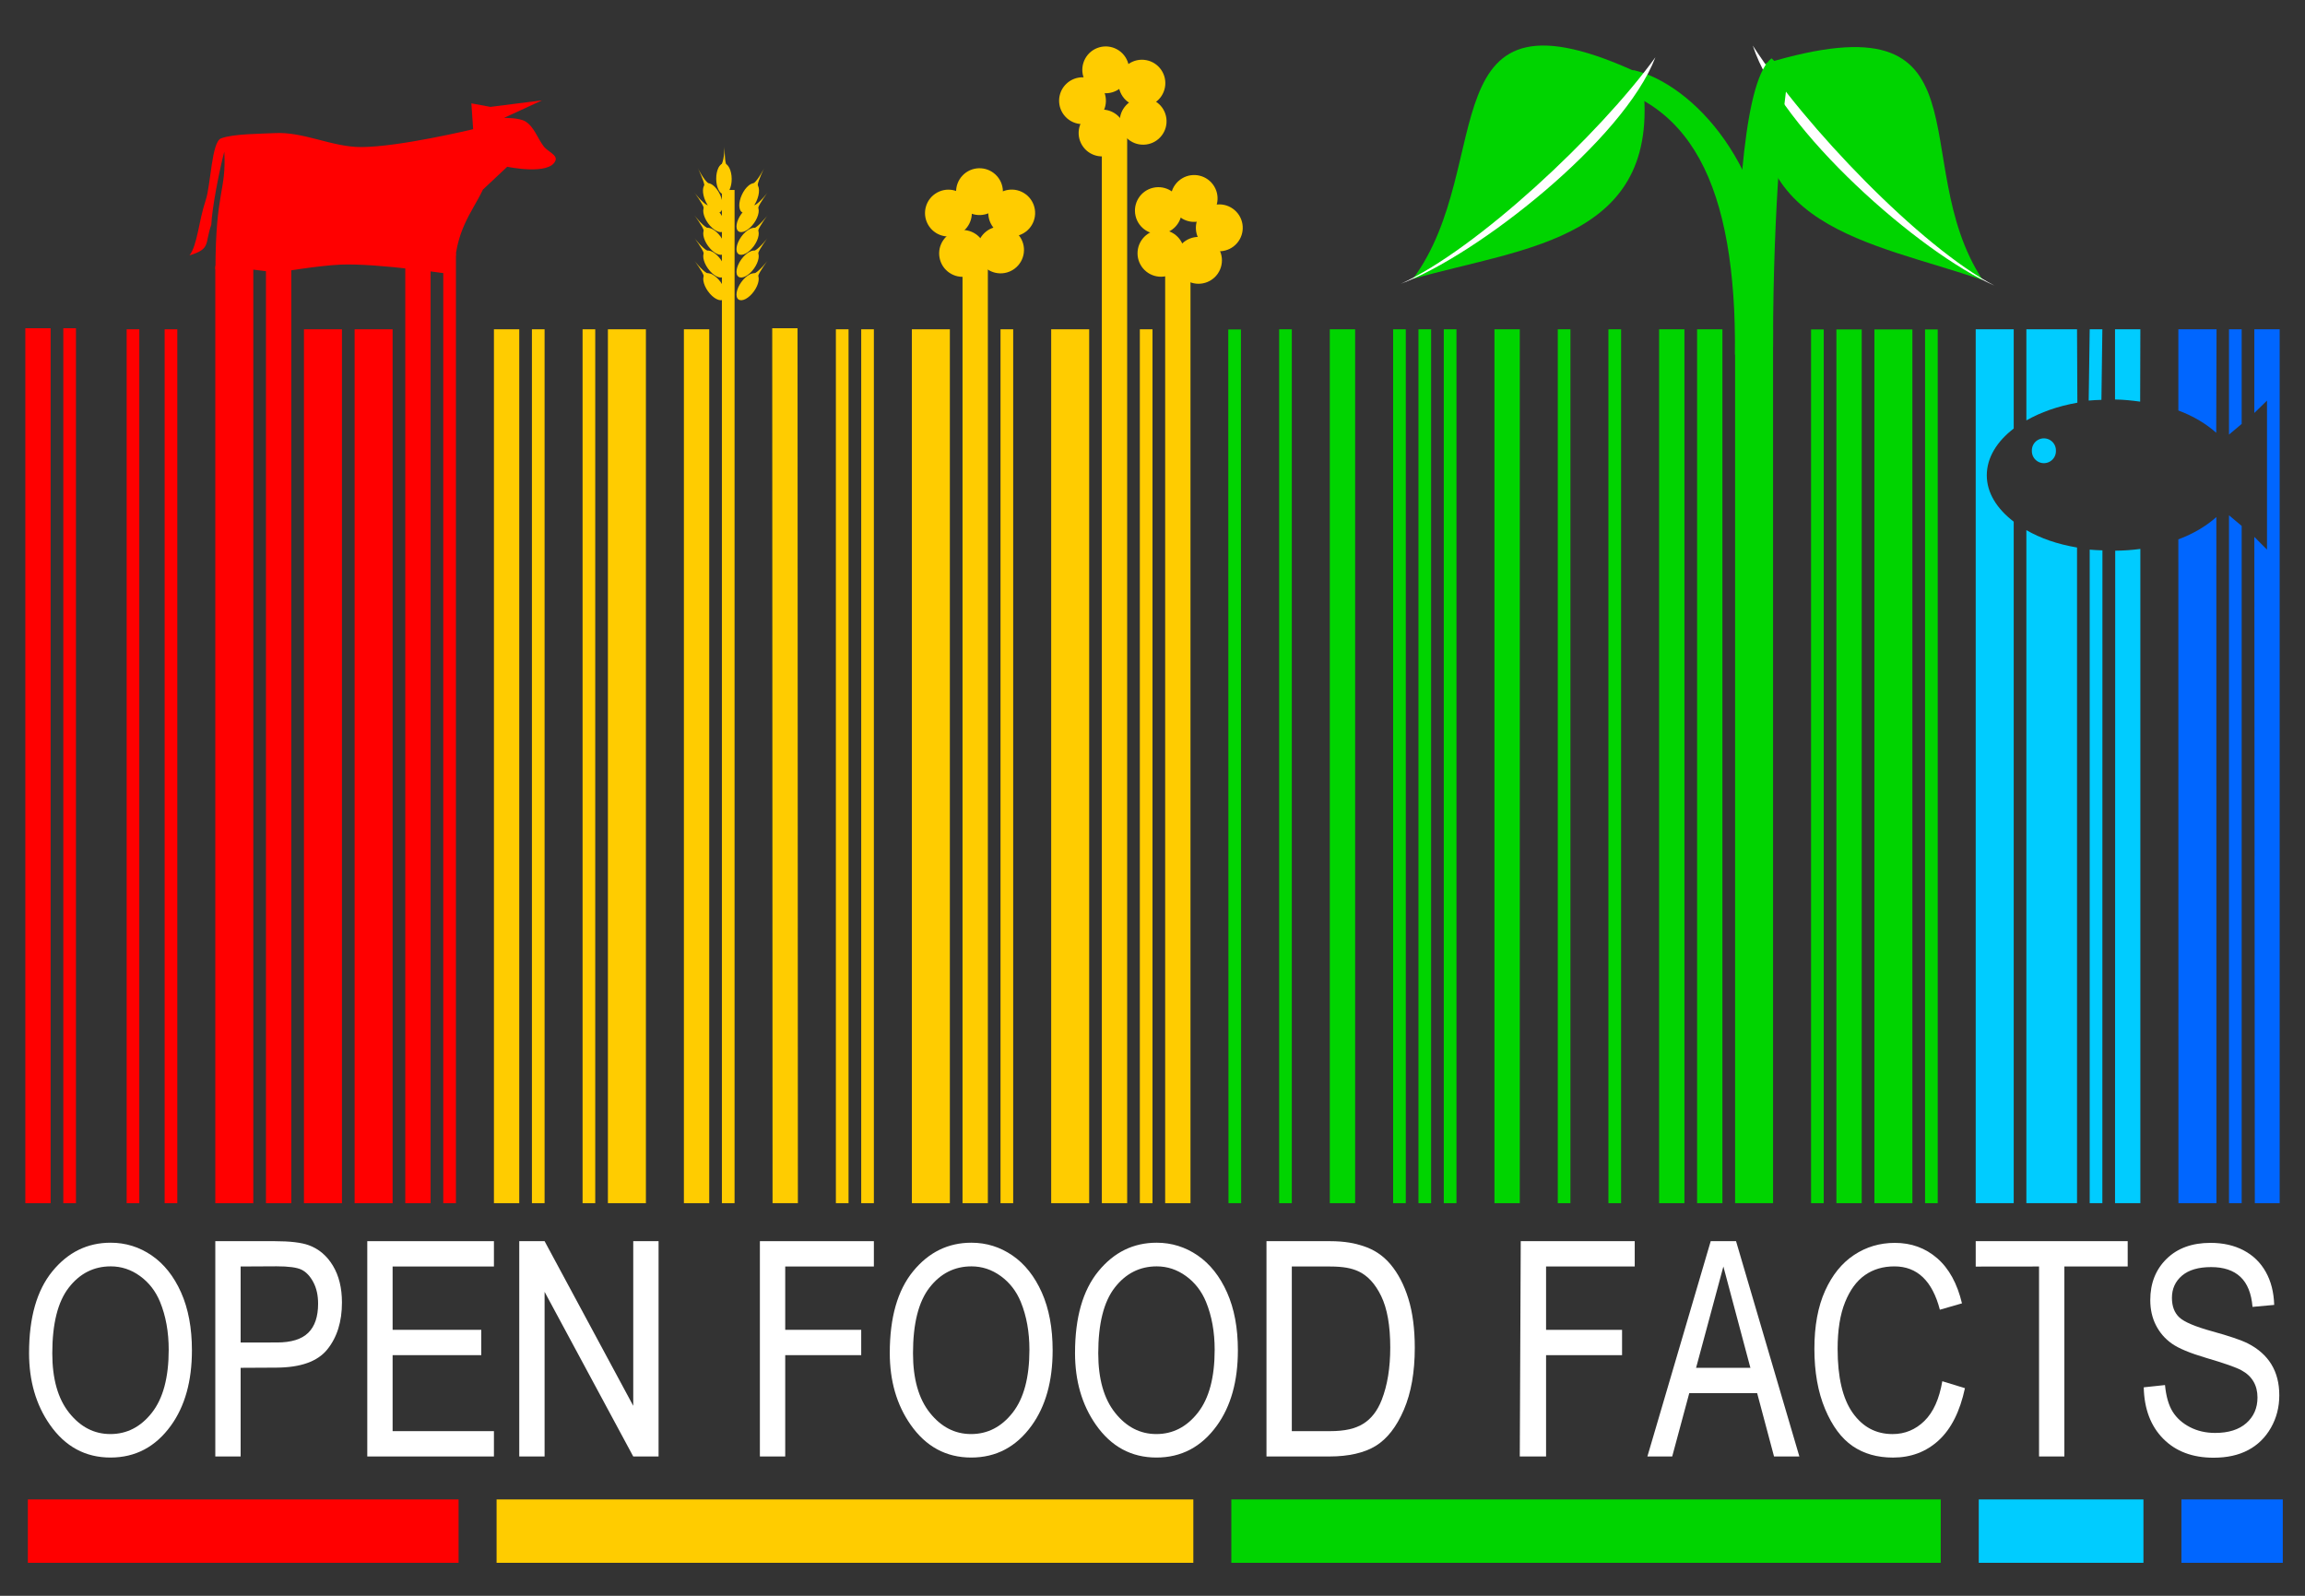 <?xml version="1.0" encoding="UTF-8" standalone="no"?>
<!-- Created with Inkscape (http://www.inkscape.org/) -->
<svg xmlns:dc="http://purl.org/dc/elements/1.1/" xmlns:cc="http://creativecommons.org/ns#" xmlns:rdf="http://www.w3.org/1999/02/22-rdf-syntax-ns#" xmlns:svg="http://www.w3.org/2000/svg" xmlns="http://www.w3.org/2000/svg" xmlns:sodipodi="http://sodipodi.sourceforge.net/DTD/sodipodi-0.dtd" xmlns:inkscape="http://www.inkscape.org/namespaces/inkscape" width="182" height="126" id="svg8313" version="1.1" inkscape:version="0.48.2 r9819" sodipodi:docname="openfoodfacts-logo-int.svg" inkscape:export-filename="C:\Users\Stéphane\Desktop\Blogs\OpenFoodFacts\openfoodfacts-logo-int.png" inkscape:export-xdpi="90" inkscape:export-ydpi="90">
  <rect width="100%" height="100%" fill="#333333" stroke="none"/>
  <defs id="defs8315"/>
  <sodipodi:namedview id="base" pagecolor="#ffffff" bordercolor="#666666" borderopacity="1.0" inkscape:pageopacity="0.0" inkscape:pageshadow="2" inkscape:zoom="2.8284271" inkscape:cx="30.153388" inkscape:cy="54.424363" inkscape:document-units="px" inkscape:current-layer="layer1" showgrid="true" inkscape:window-width="1600" inkscape:window-height="838" inkscape:window-x="-8" inkscape:window-y="-8" inkscape:window-maximized="1" inkscape:snap-global="true">
    <inkscape:grid type="xygrid" id="grid8566"/>
  </sodipodi:namedview>
  <g inkscape:label="Calque 1" inkscape:groupmode="layer" id="layer1">
    <rect style="fill:#ff00ff;fill-opacity:1;fill-rule:nonzero;stroke:none" id="rect4665" width="185" height="130" x="-235" y="87"/>
    <path inkscape:export-ydpi="180" inkscape:export-xdpi="180" inkscape:export-filename="C:\Users\Stéphane\Desktop\Blogs\OpenFoodFacts\openfoodfacts-logo-356.png" inkscape:connector-curvature="0" style="fill:#0066ff;fill-opacity:1;fill-rule:nonzero;stroke:none" d="m 172,26 0,6.411 c 1.196,0.444 2.205,1.06 2.991,1.761 l 0.025,-8.172 z m 4,0 0,8.312 1,-0.839 0,-7.473 z m 2,0 0,6.607 1,-0.978 0,11.769 -1,-1.006 0.038,52.609 1.962,0 0,-69 z m -2,14.686 0,54.314 1,0 0,-53.475 z m -1,0.14 c -0.786,0.702 -1.796,1.313 -3,1.761 l 0.008,52.413 3,0 z" id="path7944" sodipodi:nodetypes="ccccccccccccccccccccccccccccc"/>
    <path inkscape:export-ydpi="180" inkscape:export-xdpi="180" inkscape:export-filename="C:\Users\Stéphane\Desktop\Blogs\OpenFoodFacts\openfoodfacts-logo-356.png" inkscape:connector-curvature="0" style="fill:#00ccff;fill-opacity:1;fill-rule:nonzero;stroke:none" d="m 156,26 0,69 3,0 0,-53.811 c -1.324,-1.015 -2.125,-2.271 -2.125,-3.662 0,-1.391 0.801,-2.675 2.125,-3.69 l 0,-7.837 z m 4,0 0,7.194 c 1.126,-0.643 2.496,-1.129 4.026,-1.398 L 164,26 z m 5,0 -0.08,5.628 c 0.33,-0.036 0.666,-0.04 1.006,-0.056 L 166,26 c -0.352,4.6e-5 -0.648,-3.3e-5 -1,-5.7e-5 z m 2,0 0,5.544 c 0.683,0.008 1.343,0.081 1.985,0.168 L 169,26 z m -7,15.86 0,53.14 4,0 0,-51.77 c -1.587,-0.269 -2.875,-0.728 -4,-1.37 z m 9,1.482 c -0.641,0.088 -1.303,0.132 -1.985,0.14 L 167,95 l 2,0 z m -4,0.056 0,51.602 1,0 0.006,-51.546 c -0.34,-0.016 -0.677,-0.019 -1.006,-0.056 z" id="path7946" sodipodi:nodetypes="ccccscccccccccccccccccccccccccccccccccc"/>
    <path inkscape:export-ydpi="180" inkscape:export-xdpi="180" inkscape:export-filename="C:\Users\Stéphane\Desktop\Blogs\OpenFoodFacts\openfoodfacts-logo-356.png" inkscape:connector-curvature="0" id="path7948" d="m 152,26.012 0,68.988 1,0 0,-68.988 z" style="fill:#00d400;fill-opacity:1;fill-rule:nonzero;stroke:none" sodipodi:nodetypes="ccccc"/>
    <path inkscape:export-ydpi="180" inkscape:export-xdpi="180" inkscape:export-filename="C:\Users\Stéphane\Desktop\Blogs\OpenFoodFacts\openfoodfacts-logo-356.png" inkscape:connector-curvature="0" id="path7950" d="m 148,26.012 0,68.988 3,0 0,-68.988 z" style="fill:#00d400;fill-opacity:1;fill-rule:nonzero;stroke:none" sodipodi:nodetypes="ccccc"/>
    <path inkscape:export-ydpi="180" inkscape:export-xdpi="180" inkscape:export-filename="C:\Users\Stéphane\Desktop\Blogs\OpenFoodFacts\openfoodfacts-logo-356.png" inkscape:connector-curvature="0" id="path7952" d="m 145,26.012 0,68.988 2,0 0,-68.988 z" style="fill:#00d400;fill-opacity:1;fill-rule:nonzero;stroke:none" sodipodi:nodetypes="ccccc"/>
    <path inkscape:export-ydpi="180" inkscape:export-xdpi="180" inkscape:export-filename="C:\Users\Stéphane\Desktop\Blogs\OpenFoodFacts\openfoodfacts-logo-356.png" inkscape:connector-curvature="0" id="path7954" d="m 143,26.012 0,68.988 1,0 0,-68.988 z" style="fill:#00d400;fill-opacity:1;fill-rule:nonzero;stroke:none" sodipodi:nodetypes="ccccc"/>
    <path inkscape:export-ydpi="180" inkscape:export-xdpi="180" inkscape:export-filename="C:\Users\Stéphane\Desktop\Blogs\OpenFoodFacts\openfoodfacts-logo-356.png" inkscape:connector-curvature="0" id="path7956" d="m 137,24 0,71 3,0 -5e-5,-69 z" style="fill:#00d400;fill-opacity:1;fill-rule:nonzero;stroke:none" sodipodi:nodetypes="ccccc"/>
    <path inkscape:export-ydpi="180" inkscape:export-xdpi="180" inkscape:export-filename="C:\Users\Stéphane\Desktop\Blogs\OpenFoodFacts\openfoodfacts-logo-356.png" inkscape:connector-curvature="0" id="path7958" d="m 134,26 0,69 2,0 -4e-5,-69 z" style="fill:#00d400;fill-opacity:1;fill-rule:nonzero;stroke:none" sodipodi:nodetypes="ccccc"/>
    <path inkscape:export-ydpi="180" inkscape:export-xdpi="180" inkscape:export-filename="C:\Users\Stéphane\Desktop\Blogs\OpenFoodFacts\openfoodfacts-logo-356.png" inkscape:connector-curvature="0" id="path7960" d="m 131,26 0,69 2,0 1e-5,-69 z" style="fill:#00d400;fill-opacity:1;fill-rule:nonzero;stroke:none" sodipodi:nodetypes="ccccc"/>
    <path inkscape:export-ydpi="180" inkscape:export-xdpi="180" inkscape:export-filename="C:\Users\Stéphane\Desktop\Blogs\OpenFoodFacts\openfoodfacts-logo-356.png" inkscape:connector-curvature="0" id="path7962" d="m 127,26 0,69 1,0 5e-5,-69 z" style="fill:#00d400;fill-opacity:1;fill-rule:nonzero;stroke:none" sodipodi:nodetypes="ccccc"/>
    <path inkscape:export-ydpi="180" inkscape:export-xdpi="180" inkscape:export-filename="C:\Users\Stéphane\Desktop\Blogs\OpenFoodFacts\openfoodfacts-logo-356.png" inkscape:connector-curvature="0" id="path7964" d="m 123,26 0,69 1,0 6e-5,-69 z" style="fill:#00d400;fill-opacity:1;fill-rule:nonzero;stroke:none" sodipodi:nodetypes="ccccc"/>
    <path inkscape:export-ydpi="180" inkscape:export-xdpi="180" inkscape:export-filename="C:\Users\Stéphane\Desktop\Blogs\OpenFoodFacts\openfoodfacts-logo-356.png" inkscape:connector-curvature="0" id="path7966" d="m 118,26 0,69 2,0 1e-5,-69 z" style="fill:#00d400;fill-opacity:1;fill-rule:nonzero;stroke:none" sodipodi:nodetypes="ccccc"/>
    <path inkscape:export-ydpi="180" inkscape:export-xdpi="180" inkscape:export-filename="C:\Users\Stéphane\Desktop\Blogs\OpenFoodFacts\openfoodfacts-logo-356.png" inkscape:connector-curvature="0" id="path7968" d="m 114,26 0,69 1,0 -5e-5,-69 z" style="fill:#00d400;fill-opacity:1;fill-rule:nonzero;stroke:none" sodipodi:nodetypes="ccccc"/>
    <path inkscape:export-ydpi="180" inkscape:export-xdpi="180" inkscape:export-filename="C:\Users\Stéphane\Desktop\Blogs\OpenFoodFacts\openfoodfacts-logo-356.png" inkscape:connector-curvature="0" id="path7970" d="m 112,26 0,69 1,0 -5e-5,-69 z" style="fill:#00d400;fill-opacity:1;fill-rule:nonzero;stroke:none" sodipodi:nodetypes="ccccc"/>
    <path inkscape:export-ydpi="180" inkscape:export-xdpi="180" inkscape:export-filename="C:\Users\Stéphane\Desktop\Blogs\OpenFoodFacts\openfoodfacts-logo-356.png" inkscape:connector-curvature="0" id="path7972" d="m 110,26 0,69 1,0 4e-5,-69 z" style="fill:#00d400;fill-opacity:1;fill-rule:nonzero;stroke:none" sodipodi:nodetypes="ccccc"/>
    <path inkscape:export-ydpi="180" inkscape:export-xdpi="180" inkscape:export-filename="C:\Users\Stéphane\Desktop\Blogs\OpenFoodFacts\openfoodfacts-logo-356.png" inkscape:connector-curvature="0" id="path7974" d="m 105,26 0,69 2,0 1e-5,-69 z" style="fill:#00d400;fill-opacity:1;fill-rule:nonzero;stroke:none" sodipodi:nodetypes="ccccc"/>
    <path inkscape:export-ydpi="180" inkscape:export-xdpi="180" inkscape:export-filename="C:\Users\Stéphane\Desktop\Blogs\OpenFoodFacts\openfoodfacts-logo-356.png" inkscape:connector-curvature="0" id="path7976" d="m 101,26 0,69 1,0 0,-69 z" style="fill:#00d400;fill-opacity:1;fill-rule:nonzero;stroke:none" sodipodi:nodetypes="ccccc"/>
    <path inkscape:export-ydpi="180" inkscape:export-xdpi="180" inkscape:export-filename="C:\Users\Stéphane\Desktop\Blogs\OpenFoodFacts\openfoodfacts-logo-356.png" inkscape:connector-curvature="0" id="path7978" d="M 96.983,26.012 97,95 l 1,0 -0.017,-68.988 z" style="fill:#00d400;fill-opacity:1;fill-rule:nonzero;stroke:none" sodipodi:nodetypes="ccccc"/>
    <path inkscape:export-ydpi="180" inkscape:export-xdpi="180" inkscape:export-filename="C:\Users\Stéphane\Desktop\Blogs\OpenFoodFacts\openfoodfacts-logo-356.png" inkscape:connector-curvature="0" id="path7980" d="m 92,21 0,74 2,0 3e-6,-74 z" style="fill:#ffcc00;fill-opacity:1;fill-rule:nonzero;stroke:none" sodipodi:nodetypes="ccccc"/>
    <path inkscape:export-ydpi="180" inkscape:export-xdpi="180" inkscape:export-filename="C:\Users\Stéphane\Desktop\Blogs\OpenFoodFacts\openfoodfacts-logo-356.png" inkscape:connector-curvature="0" id="path7983" d="m 90,26 0,69 1,0 10e-7,-69 z" style="fill:#ffcc00;fill-opacity:1;fill-rule:nonzero;stroke:none" sodipodi:nodetypes="ccccc"/>
    <path inkscape:export-ydpi="180" inkscape:export-xdpi="180" inkscape:export-filename="C:\Users\Stéphane\Desktop\Blogs\OpenFoodFacts\openfoodfacts-logo-356.png" inkscape:connector-curvature="0" id="path7985" d="m 87,10 0,85 2,0 0,-85 z" style="fill:#ffcc00;fill-opacity:1;fill-rule:nonzero;stroke:none" sodipodi:nodetypes="ccccc"/>
    <path inkscape:export-ydpi="180" inkscape:export-xdpi="180" inkscape:export-filename="C:\Users\Stéphane\Desktop\Blogs\OpenFoodFacts\openfoodfacts-logo-356.png" inkscape:connector-curvature="0" id="path7987" d="m 83,26 0,69 3,0 4e-6,-69 z" style="fill:#ffcc00;fill-opacity:1;fill-rule:nonzero;stroke:none" sodipodi:nodetypes="ccccc"/>
    <path inkscape:export-ydpi="180" inkscape:export-xdpi="180" inkscape:export-filename="C:\Users\Stéphane\Desktop\Blogs\OpenFoodFacts\openfoodfacts-logo-356.png" inkscape:connector-curvature="0" id="path7989" d="m 79,26 0,69 1,0 3e-6,-69 z" style="fill:#ffcc00;fill-opacity:1;fill-rule:nonzero;stroke:none" sodipodi:nodetypes="ccccc"/>
    <path inkscape:export-ydpi="180" inkscape:export-xdpi="180" inkscape:export-filename="C:\Users\Stéphane\Desktop\Blogs\OpenFoodFacts\openfoodfacts-logo-356.png" inkscape:connector-curvature="0" id="path7991" d="m 76,20 0,75 2,0 -7e-6,-75 z" style="fill:#ffcc00;fill-opacity:1;fill-rule:nonzero;stroke:none" sodipodi:nodetypes="ccccc"/>
    <path inkscape:export-ydpi="180" inkscape:export-xdpi="180" inkscape:export-filename="C:\Users\Stéphane\Desktop\Blogs\OpenFoodFacts\openfoodfacts-logo-356.png" inkscape:connector-curvature="0" id="path7993" d="m 72,26 0,69 3,0 4e-6,-69 z" style="fill:#ffcc00;fill-opacity:1;fill-rule:nonzero;stroke:none" sodipodi:nodetypes="ccccc"/>
    <path inkscape:export-ydpi="180" inkscape:export-xdpi="180" inkscape:export-filename="C:\Users\Stéphane\Desktop\Blogs\OpenFoodFacts\openfoodfacts-logo-356.png" inkscape:connector-curvature="0" id="path7995" d="m 68,26 0,69 1,0 3e-6,-69 z" style="fill:#ffcc00;fill-opacity:1;fill-rule:nonzero;stroke:none" sodipodi:nodetypes="ccccc"/>
    <path inkscape:export-ydpi="180" inkscape:export-xdpi="180" inkscape:export-filename="C:\Users\Stéphane\Desktop\Blogs\OpenFoodFacts\openfoodfacts-logo-356.png" inkscape:connector-curvature="0" id="path7997" d="m 66,26 0,69 1,0 10e-7,-69 z" style="fill:#ffcc00;fill-opacity:1;fill-rule:nonzero;stroke:none" sodipodi:nodetypes="ccccc"/>
    <path inkscape:export-ydpi="180" inkscape:export-xdpi="180" inkscape:export-filename="C:\Users\Stéphane\Desktop\Blogs\OpenFoodFacts\openfoodfacts-logo-356.png" inkscape:connector-curvature="0" id="path7999" d="M 60.974,25.917 61,95 l 2,0 -0.027,-69.083 z" style="fill:#ffcc00;fill-opacity:1;fill-rule:nonzero;stroke:none" sodipodi:nodetypes="ccccc"/>
    <path inkscape:export-ydpi="180" inkscape:export-xdpi="180" inkscape:export-filename="C:\Users\Stéphane\Desktop\Blogs\OpenFoodFacts\openfoodfacts-logo-356.png" inkscape:connector-curvature="0" id="path8001" d="m 57,15 0,80 1,0 -9e-6,-80 z" style="fill:#ffcc00;fill-opacity:1;fill-rule:nonzero;stroke:none" sodipodi:nodetypes="ccccc"/>
    <path inkscape:export-ydpi="180" inkscape:export-xdpi="180" inkscape:export-filename="C:\Users\Stéphane\Desktop\Blogs\OpenFoodFacts\openfoodfacts-logo-356.png" inkscape:connector-curvature="0" id="path8003" d="m 54,26 0,69 2,0 3e-6,-69 z" style="fill:#ffcc00;fill-opacity:1;fill-rule:nonzero;stroke:none" sodipodi:nodetypes="ccccc"/>
    <path inkscape:export-ydpi="180" inkscape:export-xdpi="180" inkscape:export-filename="C:\Users\Stéphane\Desktop\Blogs\OpenFoodFacts\openfoodfacts-logo-356.png" inkscape:connector-curvature="0" id="path8005" d="m 48,26 0,69 3,0 -7e-6,-69 z" style="fill:#ffcc00;fill-opacity:1;fill-rule:nonzero;stroke:none" sodipodi:nodetypes="ccccc"/>
    <path inkscape:export-ydpi="180" inkscape:export-xdpi="180" inkscape:export-filename="C:\Users\Stéphane\Desktop\Blogs\OpenFoodFacts\openfoodfacts-logo-356.png" inkscape:connector-curvature="0" id="path8007" d="m 46,26 0,69 1,0 10e-7,-69 z" style="fill:#ffcc00;fill-opacity:1;fill-rule:nonzero;stroke:none" sodipodi:nodetypes="ccccc"/>
    <path inkscape:export-ydpi="180" inkscape:export-xdpi="180" inkscape:export-filename="C:\Users\Stéphane\Desktop\Blogs\OpenFoodFacts\openfoodfacts-logo-356.png" inkscape:connector-curvature="0" id="path8009" d="m 42,26 0,69 1,0 2e-6,-69 z" style="fill:#ffcc00;fill-opacity:1;fill-rule:nonzero;stroke:none" sodipodi:nodetypes="ccccc"/>
    <path inkscape:export-ydpi="180" inkscape:export-xdpi="180" inkscape:export-filename="C:\Users\Stéphane\Desktop\Blogs\OpenFoodFacts\openfoodfacts-logo-356.png" inkscape:connector-curvature="0" id="path8011" d="m 39,26 0,69 2,0 4e-6,-69 z" style="fill:#ffcc00;fill-opacity:1;fill-rule:nonzero;stroke:none" sodipodi:nodetypes="ccccc"/>
    <path inkscape:export-ydpi="180" inkscape:export-xdpi="180" inkscape:export-filename="C:\Users\Stéphane\Desktop\Blogs\OpenFoodFacts\openfoodfacts-logo-356.png" inkscape:connector-curvature="0" id="path8013" d="m 35,20 0,75 1,0 -7e-6,-75 z" style="fill:#ff0000;fill-opacity:1;fill-rule:nonzero;stroke:none" sodipodi:nodetypes="ccccc"/>
    <path inkscape:export-ydpi="180" inkscape:export-xdpi="180" inkscape:export-filename="C:\Users\Stéphane\Desktop\Blogs\OpenFoodFacts\openfoodfacts-logo-356.png" inkscape:connector-curvature="0" id="path8015" d="m 32,19 0,76 2,0 4e-6,-76 z" style="fill:#ff0000;fill-opacity:1;fill-rule:nonzero;stroke:none" sodipodi:nodetypes="ccccc"/>
    <path inkscape:export-ydpi="180" inkscape:export-xdpi="180" inkscape:export-filename="C:\Users\Stéphane\Desktop\Blogs\OpenFoodFacts\openfoodfacts-logo-356.png" inkscape:connector-curvature="0" id="path8017" d="m 28,26 0,69 3,0 0,-69 z" style="fill:#ff0000;fill-opacity:1;fill-rule:nonzero;stroke:none" sodipodi:nodetypes="ccccc"/>
    <path inkscape:export-ydpi="180" inkscape:export-xdpi="180" inkscape:export-filename="C:\Users\Stéphane\Desktop\Blogs\OpenFoodFacts\openfoodfacts-logo-356.png" inkscape:connector-curvature="0" id="path8019" d="m 24,26 0,69 3,0 -5e-6,-69 z" style="fill:#ff0000;fill-opacity:1;fill-rule:nonzero;stroke:none" sodipodi:nodetypes="ccccc"/>
    <path inkscape:export-ydpi="180" inkscape:export-xdpi="180" inkscape:export-filename="C:\Users\Stéphane\Desktop\Blogs\OpenFoodFacts\openfoodfacts-logo-356.png" inkscape:connector-curvature="0" id="path8021" d="m 21,20 0,75 2,0 -8.6e-5,-75 z" style="fill:#ff0000;fill-opacity:1;fill-rule:nonzero;stroke:none" sodipodi:nodetypes="ccccc"/>
    <path inkscape:export-ydpi="180" inkscape:export-xdpi="180" inkscape:export-filename="C:\Users\Stéphane\Desktop\Blogs\OpenFoodFacts\openfoodfacts-logo-356.png" inkscape:connector-curvature="0" id="path8023" d="m 17,21 0,74 3,0 -3.5e-5,-74 z" style="fill:#ff0000;fill-opacity:1;fill-rule:nonzero;stroke:none" sodipodi:nodetypes="ccccc"/>
    <path inkscape:export-ydpi="180" inkscape:export-xdpi="180" inkscape:export-filename="C:\Users\Stéphane\Desktop\Blogs\OpenFoodFacts\openfoodfacts-logo-356.png" inkscape:connector-curvature="0" id="path8025" d="m 13,26 0,69 1,0 -4.9e-5,-69 z" style="fill:#ff0000;fill-opacity:1;fill-rule:nonzero;stroke:none" sodipodi:nodetypes="ccccc"/>
    <path inkscape:export-ydpi="180" inkscape:export-xdpi="180" inkscape:export-filename="C:\Users\Stéphane\Desktop\Blogs\OpenFoodFacts\openfoodfacts-logo-356.png" inkscape:connector-curvature="0" id="path8027" d="m 10,26 0,69 1,0 0,-69 z" style="fill:#ff0000;fill-opacity:1;fill-rule:nonzero;stroke:none" sodipodi:nodetypes="ccccc"/>
    <path inkscape:export-ydpi="180" inkscape:export-xdpi="180" inkscape:export-filename="C:\Users\Stéphane\Desktop\Blogs\OpenFoodFacts\openfoodfacts-logo-356.png" inkscape:connector-curvature="0" id="path8029" d="m 4.999,25.917 0,69.083 1,0 0,-69.083 z" style="fill:#ff0000;fill-opacity:1;fill-rule:nonzero;stroke:none" sodipodi:nodetypes="ccccc"/>
    <path inkscape:export-ydpi="180" inkscape:export-xdpi="180" inkscape:export-filename="C:\Users\Stéphane\Desktop\Blogs\OpenFoodFacts\openfoodfacts-logo-356.png" inkscape:connector-curvature="0" id="path8031" d="m 2,25.917 0,69.083 1.999,0 0,-69.083 z" style="fill:#ff0000;fill-opacity:1;fill-rule:nonzero;stroke:none" sodipodi:nodetypes="ccccc"/>
    <path sodipodi:nodetypes="csssacccccssscccsccccc" inkscape:connector-curvature="0" id="path8033" d="m 14.96,20.168 c 0.63,-0.816 0.719,-2.676 1.281,-4.359 0.405,-1.213 0.464,-4.597 1.209,-4.882 0.968,-0.371 3.17,-0.358 4.224,-0.417 2.3,-0.128 4.519,1.099 6.823,1.101 2.991,0.004 8.861,-1.411 8.861,-1.411 l -0.14,-2.039 1.506,0.278 4.077,-0.517 -3.008,1.386 c 0,0 1.202,-0.021 1.688,0.277 0.705,0.432 0.96,1.347 1.469,1.999 0.292,0.374 1.082,0.654 0.908,1.096 -0.47,1.191 -3.809,0.486 -3.809,0.486 l -1.919,1.803 c -0.833,1.779 -2.261,3.262 -2.254,6.722 0,0 -6.007,-0.923 -8.991,-0.797 -1.764,0.075 -4.969,0.618 -4.969,0.618 -1.609,-0.137 -3.297,-0.529 -4.905,-0.25 0.009,-6.235 0.867,-6.129 0.699,-9.295 -0.439,1.68 -0.971,4.517 -1.027,5.772 -0.535,1.526 -0.012,1.9 -1.722,2.426 z" style="fill:#ff0000;fill-opacity:1" inkscape:export-filename="C:\Users\Stéphane\Desktop\Blogs\OpenFoodFacts\openfoodfacts-logo-356.png" inkscape:export-xdpi="180" inkscape:export-ydpi="180"/>
    <g style="fill:#ffcc00" transform="matrix(0.015,-0.011,0.011,0.015,41.175,7.568)" id="g8035" inkscape:export-filename="C:\Users\Stéphane\Desktop\Blogs\OpenFoodFacts\openfoodfacts-logo-356.png" inkscape:export-xdpi="180" inkscape:export-ydpi="180">
      <path sodipodi:type="arc" style="fill:#ffcc00;fill-opacity:1;stroke:none" id="path8037" sodipodi:cx="567.14288" sodipodi:cy="762.36218" sodipodi:rx="65.714287" sodipodi:ry="32.857143" d="m 632.857,762.362 c 0,18.146 -29.421,32.857 -65.714,32.857 -36.293,0 -65.714,-14.711 -65.714,-32.857 0,-18.146 29.421,-32.857 65.714,-32.857 36.293,0 65.714,14.711 65.714,32.857 z" transform="matrix(0.583,-0.813,0.813,0.583,-465.751,809.033)"/>
      <path style="fill:#ffcc00;fill-opacity:1;stroke:none" d="m 494.286,741.648 c 0,0 14.409,-2.316 20.714,-5.714 22.088,-11.904 53.571,-52.857 53.571,-52.857 0,0 -33.142,43.139 -40,65 -2.072,6.604 -1.429,20.714 -1.429,20.714 z" id="path8039" inkscape:connector-curvature="0" sodipodi:nodetypes="cscscc"/>
    </g>
    <g transform="matrix(0.895,0,0,0.895,-466.13,-644.427)" id="g8041" inkscape:export-filename="C:\Users\Stéphane\Desktop\Blogs\OpenFoodFacts\openfoodfacts-logo-356.png" inkscape:export-xdpi="180" inkscape:export-ydpi="180">
      <g id="g8043" transform="translate(-9.546,1.149)" style="fill:#ffcc00">
        <g transform="matrix(0.021,0,0,0.021,586.139,725.533)" id="g8045" style="fill:#ffcc00">
          <path sodipodi:type="arc" style="fill:#ffcc00;fill-opacity:1;stroke:none" id="path8047" sodipodi:cx="567.14288" sodipodi:cy="762.36218" sodipodi:rx="65.714287" sodipodi:ry="32.857143" d="m 632.857,762.362 c 0,18.146 -29.421,32.857 -65.714,32.857 -36.293,0 -65.714,-14.711 -65.714,-32.857 0,-18.146 29.421,-32.857 65.714,-32.857 36.293,0 65.714,14.711 65.714,32.857 z" transform="matrix(0.583,-0.813,0.813,0.583,-465.751,809.033)"/>
          <path style="fill:#ffcc00;fill-opacity:1;stroke:none" d="m 494.286,741.648 c 0,0 14.409,-2.316 20.714,-5.714 22.088,-11.904 53.571,-52.857 53.571,-52.857 0,0 -33.142,43.139 -40,65 -2.072,6.604 -1.429,20.714 -1.429,20.714 z" id="path8049" inkscape:connector-curvature="0" sodipodi:nodetypes="cscscc"/>
        </g>
        <g transform="matrix(0.021,0,0,0.021,586.139,727.536)" id="g8051" style="fill:#ffcc00">
          <path sodipodi:type="arc" style="fill:#ffcc00;fill-opacity:1;stroke:none" id="path8053" sodipodi:cx="567.14288" sodipodi:cy="762.36218" sodipodi:rx="65.714287" sodipodi:ry="32.857143" d="m 632.857,762.362 c 0,18.146 -29.421,32.857 -65.714,32.857 -36.293,0 -65.714,-14.711 -65.714,-32.857 0,-18.146 29.421,-32.857 65.714,-32.857 36.293,0 65.714,14.711 65.714,32.857 z" transform="matrix(0.583,-0.813,0.813,0.583,-465.751,809.033)"/>
          <path style="fill:#ffcc00;fill-opacity:1;stroke:none" d="m 494.286,741.648 c 0,0 14.409,-2.316 20.714,-5.714 22.088,-11.904 53.571,-52.857 53.571,-52.857 0,0 -33.142,43.139 -40,65 -2.072,6.604 -1.429,20.714 -1.429,20.714 z" id="path8055" inkscape:connector-curvature="0" sodipodi:nodetypes="cscscc"/>
        </g>
        <g transform="matrix(0.021,0,0,0.021,586.139,723.53)" id="g8057" style="fill:#ffcc00">
          <path sodipodi:type="arc" style="fill:#ffcc00;fill-opacity:1;stroke:none" id="path8059" sodipodi:cx="567.14288" sodipodi:cy="762.36218" sodipodi:rx="65.714287" sodipodi:ry="32.857143" d="m 632.857,762.362 c 0,18.146 -29.421,32.857 -65.714,32.857 -36.293,0 -65.714,-14.711 -65.714,-32.857 0,-18.146 29.421,-32.857 65.714,-32.857 36.293,0 65.714,14.711 65.714,32.857 z" transform="matrix(0.583,-0.813,0.813,0.583,-465.751,809.033)"/>
          <path style="fill:#ffcc00;fill-opacity:1;stroke:none" d="m 494.286,741.648 c 0,0 14.409,-2.316 20.714,-5.714 22.088,-11.904 53.571,-52.857 53.571,-52.857 0,0 -33.142,43.139 -40,65 -2.072,6.604 -1.429,20.714 -1.429,20.714 z" id="path8061" inkscape:connector-curvature="0" sodipodi:nodetypes="cscscc"/>
        </g>
        <g transform="matrix(0.021,0,0,0.021,586.139,721.527)" id="g8063" style="fill:#ffcc00">
          <path sodipodi:type="arc" style="fill:#ffcc00;fill-opacity:1;stroke:none" id="path8065" sodipodi:cx="567.14288" sodipodi:cy="762.36218" sodipodi:rx="65.714287" sodipodi:ry="32.857143" d="m 632.857,762.362 c 0,18.146 -29.421,32.857 -65.714,32.857 -36.293,0 -65.714,-14.711 -65.714,-32.857 0,-18.146 29.421,-32.857 65.714,-32.857 36.293,0 65.714,14.711 65.714,32.857 z" transform="matrix(0.583,-0.813,0.813,0.583,-465.751,809.033)"/>
          <path style="fill:#ffcc00;fill-opacity:1;stroke:none" d="m 494.286,741.648 c 0,0 14.409,-2.316 20.714,-5.714 22.088,-11.904 53.571,-52.857 53.571,-52.857 0,0 -33.142,43.139 -40,65 -2.072,6.604 -1.429,20.714 -1.429,20.714 z" id="path8067" inkscape:connector-curvature="0" sodipodi:nodetypes="cscscc"/>
        </g>
        <g transform="matrix(0.021,-0.004,0.004,0.021,583.105,721.649)" id="g8069" style="fill:#ffcc00">
          <path sodipodi:type="arc" style="fill:#ffcc00;fill-opacity:1;stroke:none" id="path8071" sodipodi:cx="567.14288" sodipodi:cy="762.36218" sodipodi:rx="65.714287" sodipodi:ry="32.857143" d="m 632.857,762.362 c 0,18.146 -29.421,32.857 -65.714,32.857 -36.293,0 -65.714,-14.711 -65.714,-32.857 0,-18.146 29.421,-32.857 65.714,-32.857 36.293,0 65.714,14.711 65.714,32.857 z" transform="matrix(0.583,-0.813,0.813,0.583,-465.751,809.033)"/>
          <path style="fill:#ffcc00;fill-opacity:1;stroke:none" d="m 494.286,741.648 c 0,0 14.409,-2.316 20.714,-5.714 22.088,-11.904 53.571,-52.857 53.571,-52.857 0,0 -33.142,43.139 -40,65 -2.072,6.604 -1.429,20.714 -1.429,20.714 z" id="path8073" inkscape:connector-curvature="0" sodipodi:nodetypes="cscscc"/>
        </g>
      </g>
      <g id="g8075" style="fill:#ffcc00" transform="translate(-10.253,1.149)">
        <g transform="matrix(-0.021,0,0,0.021,604.269,725.533)" id="g8077" style="fill:#ffcc00">
          <path sodipodi:type="arc" style="fill:#ffcc00;fill-opacity:1;stroke:none" id="path8079" sodipodi:cx="567.14288" sodipodi:cy="762.36218" sodipodi:rx="65.714287" sodipodi:ry="32.857143" d="m 632.857,762.362 c 0,18.146 -29.421,32.857 -65.714,32.857 -36.293,0 -65.714,-14.711 -65.714,-32.857 0,-18.146 29.421,-32.857 65.714,-32.857 36.293,0 65.714,14.711 65.714,32.857 z" transform="matrix(0.583,-0.813,0.813,0.583,-465.751,809.033)"/>
          <path style="fill:#ffcc00;fill-opacity:1;stroke:none" d="m 494.286,741.648 c 0,0 14.409,-2.316 20.714,-5.714 22.088,-11.904 53.571,-52.857 53.571,-52.857 0,0 -33.142,43.139 -40,65 -2.072,6.604 -1.429,20.714 -1.429,20.714 z" id="path8081" inkscape:connector-curvature="0" sodipodi:nodetypes="cscscc"/>
        </g>
        <g transform="matrix(-0.021,0,0,0.021,604.269,727.536)" id="g8083" style="fill:#ffcc00">
          <path sodipodi:type="arc" style="fill:#ffcc00;fill-opacity:1;stroke:none" id="path8085" sodipodi:cx="567.14288" sodipodi:cy="762.36218" sodipodi:rx="65.714287" sodipodi:ry="32.857143" d="m 632.857,762.362 c 0,18.146 -29.421,32.857 -65.714,32.857 -36.293,0 -65.714,-14.711 -65.714,-32.857 0,-18.146 29.421,-32.857 65.714,-32.857 36.293,0 65.714,14.711 65.714,32.857 z" transform="matrix(0.583,-0.813,0.813,0.583,-465.751,809.033)"/>
          <path style="fill:#ffcc00;fill-opacity:1;stroke:none" d="m 494.286,741.648 c 0,0 14.409,-2.316 20.714,-5.714 22.088,-11.904 53.571,-52.857 53.571,-52.857 0,0 -33.142,43.139 -40,65 -2.072,6.604 -1.429,20.714 -1.429,20.714 z" id="path8087" inkscape:connector-curvature="0" sodipodi:nodetypes="cscscc"/>
        </g>
        <g transform="matrix(-0.021,0,0,0.021,604.269,723.53)" id="g8089" style="fill:#ffcc00">
          <path sodipodi:type="arc" style="fill:#ffcc00;fill-opacity:1;stroke:none" id="path8091" sodipodi:cx="567.14288" sodipodi:cy="762.36218" sodipodi:rx="65.714287" sodipodi:ry="32.857143" d="m 632.857,762.362 c 0,18.146 -29.421,32.857 -65.714,32.857 -36.293,0 -65.714,-14.711 -65.714,-32.857 0,-18.146 29.421,-32.857 65.714,-32.857 36.293,0 65.714,14.711 65.714,32.857 z" transform="matrix(0.583,-0.813,0.813,0.583,-465.751,809.033)"/>
          <path style="fill:#ffcc00;fill-opacity:1;stroke:none" d="m 494.286,741.648 c 0,0 14.409,-2.316 20.714,-5.714 22.088,-11.904 53.571,-52.857 53.571,-52.857 0,0 -33.142,43.139 -40,65 -2.072,6.604 -1.429,20.714 -1.429,20.714 z" id="path8093" inkscape:connector-curvature="0" sodipodi:nodetypes="cscscc"/>
        </g>
        <g transform="matrix(-0.021,0,0,0.021,604.269,721.527)" id="g8095" style="fill:#ffcc00">
          <path sodipodi:type="arc" style="fill:#ffcc00;fill-opacity:1;stroke:none" id="path8097" sodipodi:cx="567.14288" sodipodi:cy="762.36218" sodipodi:rx="65.714287" sodipodi:ry="32.857143" d="m 632.857,762.362 c 0,18.146 -29.421,32.857 -65.714,32.857 -36.293,0 -65.714,-14.711 -65.714,-32.857 0,-18.146 29.421,-32.857 65.714,-32.857 36.293,0 65.714,14.711 65.714,32.857 z" transform="matrix(0.583,-0.813,0.813,0.583,-465.751,809.033)"/>
          <path style="fill:#ffcc00;fill-opacity:1;stroke:none" d="m 494.286,741.648 c 0,0 14.409,-2.316 20.714,-5.714 22.088,-11.904 53.571,-52.857 53.571,-52.857 0,0 -33.142,43.139 -40,65 -2.072,6.604 -1.429,20.714 -1.429,20.714 z" id="path8099" inkscape:connector-curvature="0" sodipodi:nodetypes="cscscc"/>
        </g>
        <g transform="matrix(-0.021,-0.004,-0.004,0.021,607.304,721.649)" id="g8101" style="fill:#ffcc00">
          <path sodipodi:type="arc" style="fill:#ffcc00;fill-opacity:1;stroke:none" id="path8103" sodipodi:cx="567.14288" sodipodi:cy="762.36218" sodipodi:rx="65.714287" sodipodi:ry="32.857143" d="m 632.857,762.362 c 0,18.146 -29.421,32.857 -65.714,32.857 -36.293,0 -65.714,-14.711 -65.714,-32.857 0,-18.146 29.421,-32.857 65.714,-32.857 36.293,0 65.714,14.711 65.714,32.857 z" transform="matrix(0.583,-0.813,0.813,0.583,-465.751,809.033)"/>
          <path style="fill:#ffcc00;fill-opacity:1;stroke:none" d="m 494.286,741.648 c 0,0 14.409,-2.316 20.714,-5.714 22.088,-11.904 53.571,-52.857 53.571,-52.857 0,0 -33.142,43.139 -40,65 -2.072,6.604 -1.429,20.714 -1.429,20.714 z" id="path8105" inkscape:connector-curvature="0" sodipodi:nodetypes="cscscc"/>
        </g>
      </g>
    </g>
    <g id="g8107" transform="matrix(0.486,-0.558,0.558,0.486,-614.04,-2.577)" inkscape:export-filename="C:\Users\Stéphane\Desktop\Blogs\OpenFoodFacts\openfoodfacts-logo-356.png" inkscape:export-xdpi="180" inkscape:export-ydpi="180">
      <path sodipodi:type="arc" style="fill:#ffcc00;fill-opacity:1" id="path8109" sodipodi:cx="608" sodipodi:cy="732.36218" sodipodi:rx="2.5" sodipodi:ry="2.5" d="m 610.5,732.362 c 0,1.381 -1.119,2.5 -2.5,2.5 -1.381,0 -2.5,-1.119 -2.5,-2.5 0,-1.381 1.119,-2.5 2.5,-2.5 1.381,0 2.5,1.119 2.5,2.5 z" transform="translate(1.5,9.75)"/>
      <path d="m 610.5,732.362 c 0,1.381 -1.119,2.5 -2.5,2.5 -1.381,0 -2.5,-1.119 -2.5,-2.5 0,-1.381 1.119,-2.5 2.5,-2.5 1.381,0 2.5,1.119 2.5,2.5 z" sodipodi:ry="2.5" sodipodi:rx="2.5" sodipodi:cy="732.36218" sodipodi:cx="608" id="path8111" style="fill:#ffcc00;fill-opacity:1" sodipodi:type="arc" inkscape:transform-center-x="-3.1501887" inkscape:transform-center-y="-1.6050895" transform="matrix(0.309,-0.951,0.951,0.309,-274.25,1089.937)"/>
      <path transform="matrix(-0.809,-0.588,0.588,-0.809,667.858,1685.987)" inkscape:transform-center-y="-3.4919705" inkscape:transform-center-x="0.5530674" sodipodi:type="arc" style="fill:#ffcc00;fill-opacity:1" id="path8113" sodipodi:cx="608" sodipodi:cy="732.36218" sodipodi:rx="2.5" sodipodi:ry="2.5" d="m 610.5,732.362 c 0,1.381 -1.119,2.5 -2.5,2.5 -1.381,0 -2.5,-1.119 -2.5,-2.5 0,-1.381 1.119,-2.5 2.5,-2.5 1.381,0 2.5,1.119 2.5,2.5 z"/>
      <path d="m 610.5,732.362 c 0,1.381 -1.119,2.5 -2.5,2.5 -1.381,0 -2.5,-1.119 -2.5,-2.5 0,-1.381 1.119,-2.5 2.5,-2.5 1.381,0 2.5,1.119 2.5,2.5 z" sodipodi:ry="2.5" sodipodi:rx="2.5" sodipodi:cy="732.36218" sodipodi:cx="608" id="path8115" style="fill:#ffcc00;fill-opacity:1" sodipodi:type="arc" inkscape:transform-center-x="3.4919258" inkscape:transform-center-y="-0.5530731" transform="matrix(-0.809,0.588,-0.588,-0.809,1525.862,974.179)"/>
      <path transform="matrix(0.309,0.951,-0.951,0.309,1114.03,-61.792)" inkscape:transform-center-y="3.1501051" inkscape:transform-center-x="1.6050854" sodipodi:type="arc" style="fill:#ffcc00;fill-opacity:1" id="path8117" sodipodi:cx="608" sodipodi:cy="732.36218" sodipodi:rx="2.5" sodipodi:ry="2.5" d="m 610.5,732.362 c 0,1.381 -1.119,2.5 -2.5,2.5 -1.381,0 -2.5,-1.119 -2.5,-2.5 0,-1.381 1.119,-2.5 2.5,-2.5 1.381,0 2.5,1.119 2.5,2.5 z"/>
    </g>
    <g transform="matrix(-0.649,-0.354,0.354,-0.649,220.165,702.908)" id="g8119" inkscape:export-filename="C:\Users\Stéphane\Desktop\Blogs\OpenFoodFacts\openfoodfacts-logo-356.png" inkscape:export-xdpi="180" inkscape:export-ydpi="180">
      <path transform="translate(1.5,9.75)" d="m 610.5,732.362 c 0,1.381 -1.119,2.5 -2.5,2.5 -1.381,0 -2.5,-1.119 -2.5,-2.5 0,-1.381 1.119,-2.5 2.5,-2.5 1.381,0 2.5,1.119 2.5,2.5 z" sodipodi:ry="2.5" sodipodi:rx="2.5" sodipodi:cy="732.36218" sodipodi:cx="608" id="path8121" style="fill:#ffcc00;fill-opacity:1" sodipodi:type="arc"/>
      <path transform="matrix(0.309,-0.951,0.951,0.309,-274.25,1089.937)" inkscape:transform-center-y="-1.6050895" inkscape:transform-center-x="-3.1501887" sodipodi:type="arc" style="fill:#ffcc00;fill-opacity:1" id="path8123" sodipodi:cx="608" sodipodi:cy="732.36218" sodipodi:rx="2.5" sodipodi:ry="2.5" d="m 610.5,732.362 c 0,1.381 -1.119,2.5 -2.5,2.5 -1.381,0 -2.5,-1.119 -2.5,-2.5 0,-1.381 1.119,-2.5 2.5,-2.5 1.381,0 2.5,1.119 2.5,2.5 z"/>
      <path d="m 610.5,732.362 c 0,1.381 -1.119,2.5 -2.5,2.5 -1.381,0 -2.5,-1.119 -2.5,-2.5 0,-1.381 1.119,-2.5 2.5,-2.5 1.381,0 2.5,1.119 2.5,2.5 z" sodipodi:ry="2.5" sodipodi:rx="2.5" sodipodi:cy="732.36218" sodipodi:cx="608" id="path8125" style="fill:#ffcc00;fill-opacity:1" sodipodi:type="arc" inkscape:transform-center-x="0.5530674" inkscape:transform-center-y="-3.4919705" transform="matrix(-0.809,-0.588,0.588,-0.809,667.858,1685.987)"/>
      <path transform="matrix(-0.809,0.588,-0.588,-0.809,1525.862,974.179)" inkscape:transform-center-y="-0.5530731" inkscape:transform-center-x="3.4919258" sodipodi:type="arc" style="fill:#ffcc00;fill-opacity:1" id="path8127" sodipodi:cx="608" sodipodi:cy="732.36218" sodipodi:rx="2.5" sodipodi:ry="2.5" d="m 610.5,732.362 c 0,1.381 -1.119,2.5 -2.5,2.5 -1.381,0 -2.5,-1.119 -2.5,-2.5 0,-1.381 1.119,-2.5 2.5,-2.5 1.381,0 2.5,1.119 2.5,2.5 z"/>
      <path d="m 610.5,732.362 c 0,1.381 -1.119,2.5 -2.5,2.5 -1.381,0 -2.5,-1.119 -2.5,-2.5 0,-1.381 1.119,-2.5 2.5,-2.5 1.381,0 2.5,1.119 2.5,2.5 z" sodipodi:ry="2.5" sodipodi:rx="2.5" sodipodi:cy="732.36218" sodipodi:cx="608" id="path8129" style="fill:#ffcc00;fill-opacity:1" sodipodi:type="arc" inkscape:transform-center-x="1.6050854" inkscape:transform-center-y="3.1501051" transform="matrix(0.309,0.951,-0.951,0.309,1114.03,-61.792)"/>
    </g>
    <g id="g8131" transform="matrix(0.315,-0.669,0.669,0.315,-608.582,190.809)" inkscape:export-filename="C:\Users\Stéphane\Desktop\Blogs\OpenFoodFacts\openfoodfacts-logo-356.png" inkscape:export-xdpi="180" inkscape:export-ydpi="180">
      <path sodipodi:type="arc" style="fill:#ffcc00;fill-opacity:1" id="path8133" sodipodi:cx="608" sodipodi:cy="732.36218" sodipodi:rx="2.5" sodipodi:ry="2.5" d="m 610.5,732.362 c 0,1.381 -1.119,2.5 -2.5,2.5 -1.381,0 -2.5,-1.119 -2.5,-2.5 0,-1.381 1.119,-2.5 2.5,-2.5 1.381,0 2.5,1.119 2.5,2.5 z" transform="translate(1.5,9.75)"/>
      <path d="m 610.5,732.362 c 0,1.381 -1.119,2.5 -2.5,2.5 -1.381,0 -2.5,-1.119 -2.5,-2.5 0,-1.381 1.119,-2.5 2.5,-2.5 1.381,0 2.5,1.119 2.5,2.5 z" sodipodi:ry="2.5" sodipodi:rx="2.5" sodipodi:cy="732.36218" sodipodi:cx="608" id="path8135" style="fill:#ffcc00;fill-opacity:1" sodipodi:type="arc" inkscape:transform-center-x="-3.1501887" inkscape:transform-center-y="-1.6050895" transform="matrix(0.309,-0.951,0.951,0.309,-274.25,1089.937)"/>
      <path transform="matrix(-0.809,-0.588,0.588,-0.809,667.858,1685.987)" inkscape:transform-center-y="-3.4919705" inkscape:transform-center-x="0.5530674" sodipodi:type="arc" style="fill:#ffcc00;fill-opacity:1" id="path8137" sodipodi:cx="608" sodipodi:cy="732.36218" sodipodi:rx="2.5" sodipodi:ry="2.5" d="m 610.5,732.362 c 0,1.381 -1.119,2.5 -2.5,2.5 -1.381,0 -2.5,-1.119 -2.5,-2.5 0,-1.381 1.119,-2.5 2.5,-2.5 1.381,0 2.5,1.119 2.5,2.5 z"/>
      <path d="m 610.5,732.362 c 0,1.381 -1.119,2.5 -2.5,2.5 -1.381,0 -2.5,-1.119 -2.5,-2.5 0,-1.381 1.119,-2.5 2.5,-2.5 1.381,0 2.5,1.119 2.5,2.5 z" sodipodi:ry="2.5" sodipodi:rx="2.5" sodipodi:cy="732.36218" sodipodi:cx="608" id="path8139" style="fill:#ffcc00;fill-opacity:1" sodipodi:type="arc" inkscape:transform-center-x="3.4919258" inkscape:transform-center-y="-0.5530731" transform="matrix(-0.809,0.588,-0.588,-0.809,1525.862,974.179)"/>
      <path transform="matrix(0.309,0.951,-0.951,0.309,1114.03,-61.792)" inkscape:transform-center-y="3.1501051" inkscape:transform-center-x="1.6050854" sodipodi:type="arc" style="fill:#ffcc00;fill-opacity:1" id="path8141" sodipodi:cx="608" sodipodi:cy="732.36218" sodipodi:rx="2.5" sodipodi:ry="2.5" d="m 610.5,732.362 c 0,1.381 -1.119,2.5 -2.5,2.5 -1.381,0 -2.5,-1.119 -2.5,-2.5 0,-1.381 1.119,-2.5 2.5,-2.5 1.381,0 2.5,1.119 2.5,2.5 z"/>
    </g>
    <path style="fill:#00d400;fill-opacity:1;fill-rule:nonzero;stroke:none" d="m 124.447,6.337 c 9.189,0.95 12.63,8.431 12.553,21.663 l 2.964,-1.399 c 0,-1.462 -0.025,-1.249 -0.025,-2.711 0,-10.867 -6.404,-17.275 -10.912,-18.344 z" id="path8143" inkscape:connector-curvature="0" inkscape:export-filename="C:\Users\Stéphane\Desktop\Blogs\OpenFoodFacts\openfoodfacts-logo-356.png" inkscape:export-xdpi="180" inkscape:export-ydpi="180" sodipodi:nodetypes="cccscc"/>
    <g transform="matrix(0.895,0,0,0.895,-466.098,-644.427)" id="g8145" inkscape:export-filename="C:\Users\Stéphane\Desktop\Blogs\OpenFoodFacts\openfoodfacts-logo-356.png" inkscape:export-xdpi="180" inkscape:export-ydpi="180">
      <g transform="translate(-0.688,-0.062)" id="g8147">
        <path sodipodi:nodetypes="ccc" inkscape:connector-curvature="0" id="path8149" d="m 646.119,744.697 c 9.989,-2.857 22.361,-3.407 20.189,-18.032 -19.131,-9.004 -12.683,7.9 -20.189,18.032 z" style="fill:#00d400;stroke:none"/>
        <path sodipodi:nodetypes="ccc" inkscape:connector-curvature="0" id="path8151" d="m 667.509,725.149 c -4.97,6.864 -15.796,16.964 -22.451,19.976 6.682,-2.485 19.651,-12.664 22.451,-19.976 z" style="fill:#ffffff;fill-opacity:1;stroke:none"/>
      </g>
    </g>
    <g id="g8153" transform="matrix(0.737,0.507,0.507,-0.737,-726.928,199.426)" inkscape:export-filename="C:\Users\Stéphane\Desktop\Blogs\OpenFoodFacts\openfoodfacts-logo-356.png" inkscape:export-xdpi="180" inkscape:export-ydpi="180">
      <g transform="matrix(-0.854,-0.521,0.521,-0.854,864.589,1695.245)" id="g8155">
        <g transform="translate(-0.688,-0.062)" id="g8157">
          <path sodipodi:nodetypes="ccc" inkscape:connector-curvature="0" id="path8159" d="m 646.119,744.697 c 9.989,-2.857 22.361,-3.407 20.189,-18.032 -19.999,-7.248 -12.683,7.9 -20.189,18.032 z" style="fill:#00d400;stroke:none"/>
          <path sodipodi:nodetypes="ccc" inkscape:connector-curvature="0" id="path8161" d="m 667.509,725.149 c -4.97,6.864 -15.796,16.964 -22.451,19.976 6.682,-2.485 19.651,-12.664 22.451,-19.976 z" style="fill:#ffffff;fill-opacity:1;stroke:none"/>
        </g>
      </g>
    </g>
    <path sodipodi:nodetypes="cccscc" inkscape:export-ydpi="180" inkscape:export-xdpi="180" inkscape:export-filename="C:\Users\Stéphane\Desktop\Blogs\OpenFoodFacts\openfoodfacts-logo-356.png" inkscape:connector-curvature="0" id="path8163" d="M 139.878,4.604 C 137.885,6.169 137.077,14.768 137,28 l 2.964,-1.399 c 0,-1.462 0.036,1.86 0.036,0.399 0,-10.867 0.859,-19.322 1.215,-21.118 z" style="fill:#00d400;fill-opacity:1;fill-rule:nonzero;stroke:none"/>
    <path inkscape:export-ydpi="180" inkscape:export-xdpi="180" inkscape:export-filename="C:\Users\Stéphane\Desktop\Blogs\OpenFoodFacts\openfoodfacts-logo-356.png" transform="matrix(0.895,0,0,0.895,-466.098,-644.427)" sodipodi:type="arc" style="fill:#00ccff;fill-opacity:1;stroke:none" id="path8165" sodipodi:cx="701.09637" sodipodi:cy="759.79675" sodipodi:rx="1.0606601" sodipodi:ry="1.0606601" d="m 702.157,759.797 a 1.061,1.061 0 1 1 -2.121,0 1.061,1.061 0 1 1 2.121,0 z"/>
    <g transform="matrix(0.895,0,0,0.895,-761.018,-727.336)" id="g8167" inkscape:export-filename="C:\Users\Stéphane\Desktop\Blogs\OpenFoodFacts\openfoodfacts-logo-356.png" inkscape:export-xdpi="180" inkscape:export-ydpi="180">
      <path inkscape:connector-curvature="0" style="fill:#0066ff;fill-opacity:1;fill-rule:nonzero;stroke:none" d="m 1042.751,944.947 0,5.589 c 2.979,0 5.962,0 8.941,0 l 0,-5.589 c -2.979,0 -5.962,0 -8.941,0 z" id="path8169" inkscape:export-filename="C:\Users\Stéphane\Desktop\Blogs\OpenFoodFacts\favicon.png" inkscape:export-xdpi="112.45" inkscape:export-ydpi="112.45" sodipodi:nodetypes="cccccc"/>
      <path inkscape:connector-curvature="0" style="fill:#00ccff;fill-opacity:1;fill-rule:nonzero;stroke:none" d="m 1024.869,944.947 0,5.589 c 4.844,0 9.685,0 14.529,0 l 0,-5.589 c -4.844,0 -9.685,0 -14.529,0 z" id="path8171" inkscape:export-filename="C:\Users\Stéphane\Desktop\Blogs\OpenFoodFacts\favicon.png" inkscape:export-xdpi="112.45" inkscape:export-ydpi="112.45" sodipodi:nodetypes="ccccc"/>
      <path inkscape:connector-curvature="0" style="fill:#00d400;fill-opacity:1;fill-rule:nonzero;stroke:none" d="m 958.93,944.947 0,5.589 c 20.854,0 41.732,0 62.586,0 l 0,-5.589 c -20.854,0 -41.732,0 -62.586,0 z" id="path8173" inkscape:export-filename="C:\Users\Stéphane\Desktop\Blogs\OpenFoodFacts\favicon.png" inkscape:export-xdpi="112.45" inkscape:export-ydpi="112.45" sodipodi:nodetypes="ccccc"/>
      <path inkscape:connector-curvature="0" style="fill:#ffcc00;fill-opacity:1;fill-rule:nonzero;stroke:none" d="m 894.109,944.947 0,5.589 c 20.49,0 40.979,0 61.469,0 l 0,-5.589 c -20.49,0 -40.979,0 -61.469,0 z" id="path8175" inkscape:export-filename="C:\Users\Stéphane\Desktop\Blogs\OpenFoodFacts\favicon.png" inkscape:export-xdpi="112.45" inkscape:export-ydpi="112.45" sodipodi:nodetypes="ccccc"/>
      <path inkscape:connector-curvature="0" style="fill:#ff0000;fill-opacity:1;fill-rule:nonzero;stroke:none" d="m 852.757,944.947 0,5.589 c 12.667,0 25.332,0 37.999,0 l 0,-5.589 c -12.667,0 -25.332,0 -37.999,0 z" id="path8177" inkscape:export-filename="C:\Users\Stéphane\Desktop\Blogs\OpenFoodFacts\favicon.png" inkscape:export-xdpi="112.45" inkscape:export-ydpi="112.45" sodipodi:nodetypes="ccccc"/>
    </g>
    <g style="font-size:32.817px;font-style:normal;font-variant:normal;font-weight:normal;font-stretch:normal;line-height:125%;letter-spacing:0px;word-spacing:0px;fill:#fff;fill-opacity:1;stroke:none;font-family:Arial Narrow;-inkscape-font-specification:Arial Narrow" id="text8179" inkscape:export-filename="C:\Users\Stéphane\Desktop\Blogs\OpenFoodFacts\openfoodfacts-logo-356.png" inkscape:export-xdpi="180" inkscape:export-ydpi="180" transform="translate(2,2.638)">
      <path inkscape:connector-curvature="0" d="m 0.295,104.184 c -9.5e-7,-2.796 0.615,-4.945 1.845,-6.447 1.23,-1.502 2.762,-2.253 4.596,-2.253 1.185,1.7e-5 2.266,0.336 3.243,1.006 0.977,0.671 1.75,1.646 2.32,2.924 0.57,1.279 0.855,2.801 0.855,4.568 -1.4e-5,2.43 -0.552,4.41 -1.655,5.938 -1.215,1.685 -2.807,2.527 -4.775,2.527 -1.983,0 -3.579,-0.865 -4.786,-2.594 -1.096,-1.566 -1.644,-3.456 -1.644,-5.67 z m 1.834,0.034 c -2.8e-6,2.02 0.445,3.588 1.336,4.702 0.891,1.115 1.974,1.672 3.249,1.672 1.305,0 2.399,-0.563 3.282,-1.689 0.883,-1.126 1.325,-2.781 1.325,-4.965 -1.2e-5,-1.409 -0.227,-2.669 -0.682,-3.78 C 10.289,99.308 9.762,98.628 9.057,98.117 8.353,97.607 7.583,97.351 6.748,97.351 5.406,97.351 4.301,97.91 3.432,99.029 2.564,100.147 2.129,101.877 2.129,104.218 z" style="font-size:22.903px;fill:#fff" id="path3685"/>
      <path d="m 15,112.362 0,-17 4.675,0 c 1.224,1.6e-5 2.127,0.107 2.708,0.321 0.796,0.291 1.431,0.83 1.905,1.618 0.474,0.788 0.712,1.756 0.712,2.904 -1.2e-5,1.515 -0.386,2.751 -1.159,3.707 -0.773,0.956 -2.108,1.424 -4.005,1.435 L 17,105.362 l 0,7 z m 2,-9 2.87,-7.7e-4 c 1.125,-3e-4 1.947,-0.254 2.467,-0.763 0.52,-0.509 0.78,-1.276 0.78,-2.301 -9e-6,-0.666 -0.128,-1.236 -0.384,-1.71 -0.256,-0.474 -0.566,-0.8 -0.93,-0.976 -0.363,-0.176 -1.02,-0.264 -1.968,-0.264 L 17,97.362 z" style="font-size:22.903px;fill:#fff" id="path3687" inkscape:connector-curvature="0" sodipodi:nodetypes="ccccccssccccsscccccc"/>
      <path d="m 27,112.362 0,-17 10,0 0,2 -8,0 0,5 7,0 0,2 -7,0 0,6 8,0 0,2 z" style="font-size:22.903px;fill:#fff" id="path3689" inkscape:connector-curvature="0" sodipodi:nodetypes="ccccccccccccc"/>
      <path d="m 39,112.362 0,-17 2,0 7,13 0,-13 2,0 0,17 -2,0 -7,-13 0,13 z" style="font-size:22.903px;fill:#fff" id="path3691" inkscape:connector-curvature="0" sodipodi:nodetypes="ccccccccccc"/>
      <path d="m 58,112.362 0,-17 9,0 0,2 -7,0 0,5 6,0 0,2 -6,0 0,8 z" style="font-size:22.903px;fill:#fff" id="path3693" inkscape:connector-curvature="0" sodipodi:nodetypes="ccccccccccc"/>
      <path d="m 68.256,104.184 c -10e-7,-2.796 0.615,-4.945 1.845,-6.447 1.23,-1.502 2.762,-2.253 4.596,-2.253 1.185,1.7e-5 2.266,0.336 3.243,1.006 0.977,0.671 1.75,1.646 2.32,2.924 0.57,1.279 0.855,2.801 0.855,4.568 -1.4e-5,2.43 -0.552,4.41 -1.655,5.938 -1.215,1.685 -2.807,2.527 -4.775,2.527 -1.983,0 -3.579,-0.865 -4.786,-2.594 -1.096,-1.566 -1.644,-3.456 -1.644,-5.67 z m 1.834,0.034 c -3e-6,2.02 0.445,3.588 1.336,4.702 0.891,1.115 1.974,1.672 3.249,1.672 1.305,0 2.399,-0.563 3.282,-1.689 0.883,-1.126 1.325,-2.781 1.325,-4.965 -1.2e-5,-1.409 -0.227,-2.669 -0.682,-3.78 -0.35,-0.85 -0.878,-1.53 -1.582,-2.041 -0.705,-0.511 -1.474,-0.766 -2.309,-0.766 -1.342,1.5e-5 -2.447,0.559 -3.316,1.677 -0.869,1.118 -1.303,2.848 -1.303,5.189 z" style="font-size:22.903px;fill:#fff" id="path3695" inkscape:connector-curvature="0" sodipodi:nodetypes="sscccccscsssssccccss"/>
      <path d="m 82.883,104.184 c -1e-6,-2.796 0.615,-4.945 1.845,-6.447 1.23,-1.502 2.762,-2.253 4.596,-2.253 1.185,1.7e-5 2.266,0.336 3.243,1.006 0.977,0.671 1.75,1.646 2.32,2.924 0.57,1.279 0.855,2.801 0.855,4.568 -1.4e-5,2.43 -0.552,4.41 -1.655,5.938 -1.215,1.685 -2.807,2.527 -4.775,2.527 -1.983,0 -3.579,-0.865 -4.786,-2.594 -1.096,-1.566 -1.644,-3.456 -1.644,-5.67 z m 1.834,0.034 c -3e-6,2.02 0.445,3.588 1.336,4.702 0.891,1.115 1.974,1.672 3.249,1.672 1.305,0 2.399,-0.563 3.282,-1.689 0.883,-1.126 1.325,-2.781 1.325,-4.965 -1.2e-5,-1.409 -0.227,-2.669 -0.682,-3.78 -0.35,-0.85 -0.878,-1.53 -1.582,-2.041 -0.705,-0.511 -1.474,-0.766 -2.309,-0.766 -1.342,1.5e-5 -2.447,0.559 -3.316,1.677 -0.869,1.118 -1.303,2.848 -1.303,5.189 z" style="font-size:22.903px;fill:#fff" id="path3697" inkscape:connector-curvature="0" sodipodi:nodetypes="sscccccscsssssccccss"/>
      <path d="m 98,112.362 0,-17 5,0 c 1.213,1.6e-5 2.005,0.174 2.635,0.383 0.827,0.27 1.543,0.72 2.15,1.437 0.606,0.718 1.079,1.623 1.417,2.715 0.339,1.092 0.508,2.387 0.508,3.885 -1e-5,1.922 -0.287,3.553 -0.862,4.892 -0.575,1.339 -1.313,2.289 -2.215,2.848 -0.902,0.56 -2.176,0.839 -3.633,0.839 z m 2,-2 3,0 c 1.221,0 2.017,-0.198 2.647,-0.588 0.63,-0.39 1.114,-1.017 1.453,-1.882 0.449,-1.15 0.673,-2.528 0.673,-4.134 -1e-5,-1.721 -0.238,-3.074 -0.715,-4.058 -0.476,-0.984 -1.089,-1.642 -1.837,-1.974 C 104.718,97.503 104.095,97.362 103,97.362 l -3,0 z" style="font-size:22.903px;fill:#fff" id="path3699" inkscape:connector-curvature="0" sodipodi:nodetypes="ccccccccssccssccccccc"/>
      <path d="m 118,112.362 0.076,-17 9,0 0,2 -7,3.8e-5 0,5 6,0 0,2 -6,0 0,8 z" style="font-size:22.903px;fill:#fff" id="path3701" inkscape:connector-curvature="0" sodipodi:nodetypes="ccccccccccc"/>
      <path d="m 128.076,112.362 5,-17 2,0 5,17 -2,0 -4,-15 -4.04,15 z" style="font-size:22.903px;fill:#fff" id="path3703" inkscape:connector-curvature="0" sodipodi:nodetypes="cccccccc"/>
      <path d="m 151.361,106.421 1.789,0.548 c -0.395,1.841 -1.087,3.215 -2.074,4.121 -0.988,0.906 -2.19,1.359 -3.607,1.359 -1.245,0 -2.309,-0.304 -3.193,-0.911 -0.883,-0.608 -1.607,-1.582 -2.17,-2.924 -0.563,-1.342 -0.844,-2.926 -0.844,-4.753 0,-1.804 0.281,-3.331 0.844,-4.579 0.563,-1.249 1.325,-2.192 2.287,-2.829 0.962,-0.637 2.035,-0.956 3.221,-0.956 1.297,1.7e-5 2.412,0.404 3.344,1.213 0.932,0.809 1.584,1.996 1.957,3.562 l -1.745,0.503 c -0.596,-2.281 -1.793,-3.422 -3.59,-3.422 -0.895,1.5e-5 -1.67,0.229 -2.326,0.688 -0.656,0.459 -1.18,1.172 -1.571,2.142 -0.391,0.969 -0.587,2.196 -0.587,3.679 0,2.244 0.395,3.927 1.185,5.049 0.79,1.122 1.841,1.683 3.154,1.683 0.969,0 1.806,-0.345 2.511,-1.034 0.705,-0.69 1.176,-1.735 1.415,-3.137 z" style="font-size:22.903px;fill:#fff" id="path3705" inkscape:connector-curvature="0" sodipodi:nodetypes="ccsscssscccccccsssssc"/>
      <path d="m 159,112.362 0,-15 -5,0.006 0,-2.006 12,0 0,2 -5,0 0,15 z" style="font-size:22.903px;fill:#fff" id="path3707" inkscape:connector-curvature="0" sodipodi:nodetypes="ccccccccc"/>
      <path inkscape:connector-curvature="0" d="m 167.268,106.902 1.677,-0.179 c 0.089,0.902 0.293,1.605 0.609,2.108 0.317,0.503 0.77,0.908 1.359,1.213 0.589,0.306 1.252,0.459 1.991,0.459 1.059,0 1.881,-0.259 2.466,-0.777 0.585,-0.518 0.878,-1.191 0.878,-2.019 -1e-5,-0.485 -0.106,-0.908 -0.319,-1.269 -0.212,-0.362 -0.533,-0.658 -0.962,-0.889 -0.429,-0.231 -1.355,-0.555 -2.779,-0.973 -1.267,-0.373 -2.17,-0.749 -2.706,-1.129 -0.537,-0.38 -0.954,-0.863 -1.252,-1.448 -0.298,-0.585 -0.447,-1.247 -0.447,-1.985 0,-1.327 0.429,-2.412 1.286,-3.254 0.857,-0.842 2.013,-1.264 3.467,-1.264 0.999,1.7e-5 1.873,0.198 2.622,0.593 0.749,0.395 1.331,0.962 1.745,1.7 0.414,0.738 0.636,1.607 0.665,2.606 l -1.711,0.157 c -0.089,-1.066 -0.408,-1.856 -0.956,-2.371 -0.548,-0.514 -1.318,-0.772 -2.309,-0.772 -1.006,1.5e-5 -1.774,0.226 -2.304,0.677 -0.529,0.451 -0.794,1.034 -0.794,1.75 0,0.664 0.194,1.178 0.582,1.543 0.388,0.365 1.26,0.734 2.617,1.107 1.327,0.365 2.259,0.682 2.796,0.951 0.82,0.418 1.439,0.967 1.856,1.649 0.417,0.682 0.626,1.497 0.626,2.443 -2e-5,0.939 -0.22,1.795 -0.66,2.566 -0.44,0.772 -1.038,1.359 -1.795,1.761 -0.757,0.403 -1.668,0.604 -2.734,0.604 -1.663,0 -2.988,-0.5 -3.976,-1.499 -0.988,-0.999 -1.5,-2.352 -1.538,-4.059 z" style="font-size:22.903px;fill:#fff" id="path3709"/>
      <path sodipodi:nodetypes="ccccc" inkscape:connector-curvature="0" id="path3713" style="font-size:22.903px;fill:#fff" d="m 137.076,105.362 0,2 -6,0 0,-2 z"/>
    </g>
    <rect id="rect3719" width="5" height="5" x="112" y="0" style="fill:none" inkscape:export-filename="C:\Users\Stéphane\Desktop\Blogs\OpenFoodFacts\openfoodfacts-logo-356.png" inkscape:export-xdpi="180" inkscape:export-ydpi="180"/>
    <rect inkscape:export-ydpi="180" inkscape:export-xdpi="180" inkscape:export-filename="C:\Users\Stéphane\Desktop\Blogs\OpenFoodFacts\openfoodfacts-logo-356.png" style="fill:none" y="0" x="112" height="5" width="5" id="rect3723"/>
  </g>
</svg>

